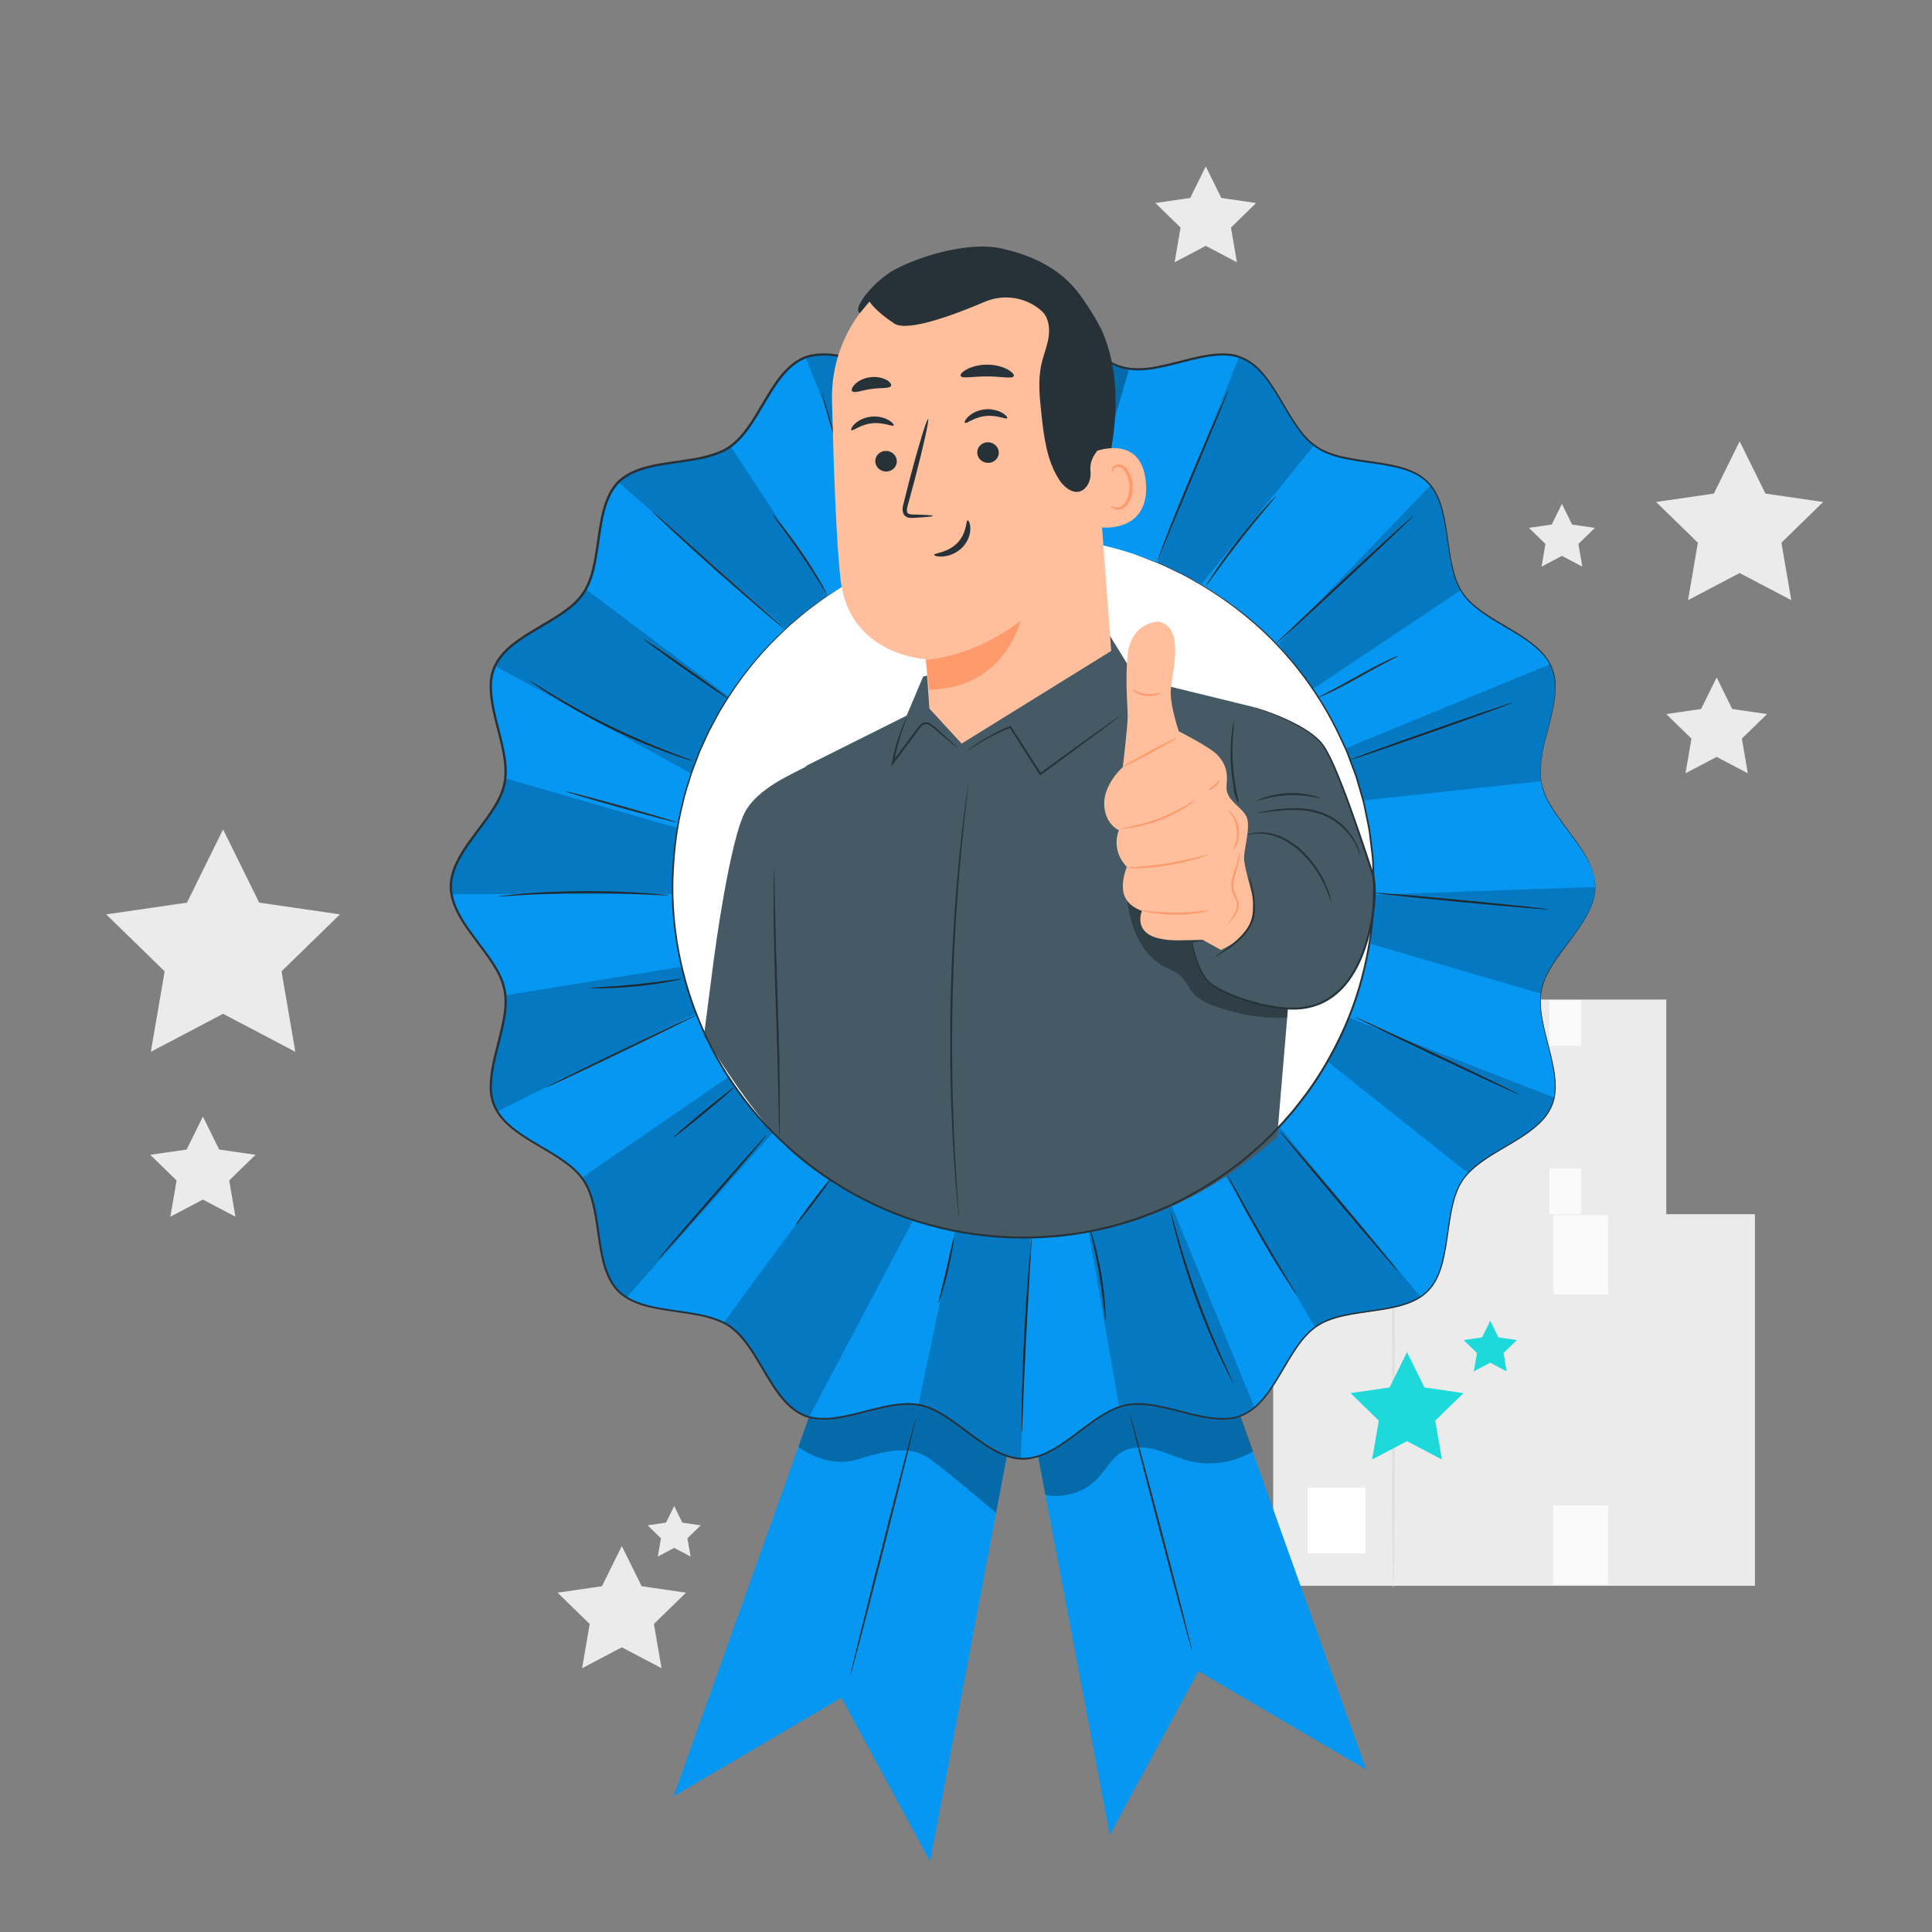<?xml version="1.0" encoding="UTF-8"?><svg xmlns="http://www.w3.org/2000/svg" viewBox="0 0 500 500"><rect x="0" y="0" width="500" height="500" fill="#808080" stroke="none"/><defs><style>.cls-1,.cls-2,.cls-3,.cls-4,.cls-5,.cls-6,.cls-7,.cls-8,.cls-9,.cls-10,.cls-11{stroke-width:0px;}.cls-12{opacity:.2;}.cls-2{fill:#e0e0e0;}.cls-3{fill:#1ed9d9;}.cls-4{fill:#fff;}.cls-13{opacity:.3;}.cls-5{fill:#fafafa;}.cls-6{fill:#263238;}.cls-7{fill:#ebebeb;}.cls-8{fill:#ff9a6c;}.cls-9{fill:#455a64;}.cls-10{fill:#ffbf9d;}.cls-11{fill:#0597f2;}</style></defs><g id="Background_Complete"><rect class="cls-7" x="358.97" y="258.68" width="72.26" height="55.74" transform="translate(790.2 573.1) rotate(180)"/><rect class="cls-4" x="364.14" y="299.71" width="8.71" height="9.84" transform="translate(736.98 609.26) rotate(180)"/><rect class="cls-5" x="400.98" y="258.82" width="8.21" height="11.89"/><rect class="cls-5" x="400.98" y="302.36" width="8.21" height="11.89"/><path class="cls-2" d="m377.01,314.8c-.13,0-.23-12.26-.23-27.38s.1-27.38.23-27.38.23,12.26.23,27.38-.1,27.38-.23,27.38Z"/><rect class="cls-7" x="329.5" y="314.23" width="124.68" height="96.17" transform="translate(783.68 724.63) rotate(180)"/><rect class="cls-4" x="338.41" y="385.02" width="15.02" height="16.98" transform="translate(691.84 787.03) rotate(180)"/><rect class="cls-5" x="401.98" y="314.48" width="14.16" height="20.52"/><rect class="cls-5" x="401.98" y="389.59" width="14.16" height="20.52"/><path class="cls-2" d="m360.62,411.06c-.22,0-.4-21.15-.4-47.24s.18-47.24.4-47.24.4,21.15.4,47.24-.18,47.24-.4,47.24Z"/><polygon class="cls-7" points="450.22 114.21 456.9 127.74 471.83 129.91 461.03 140.45 463.58 155.32 450.22 148.3 436.86 155.32 439.41 140.45 428.6 129.91 443.54 127.74 450.22 114.21"/><polygon class="cls-7" points="52.51 288.97 56.72 297.5 66.13 298.86 59.32 305.5 60.93 314.88 52.51 310.45 44.09 314.88 45.7 305.5 38.89 298.86 48.3 297.5 52.51 288.97"/><polygon class="cls-7" points="57.73 214.66 67.08 233.6 87.98 236.64 72.86 251.38 76.43 272.2 57.73 262.37 39.04 272.2 42.61 251.38 27.48 236.64 48.39 233.6 57.73 214.66"/><polygon class="cls-7" points="444.27 175.32 448.3 183.49 457.31 184.8 450.79 191.15 452.33 200.12 444.27 195.89 436.21 200.12 437.75 191.15 431.23 184.8 440.24 183.49 444.27 175.32"/><polygon class="cls-7" points="312.05 43.07 316.08 51.23 325.09 52.54 318.57 58.89 320.11 67.87 312.05 63.63 303.99 67.87 305.53 58.89 299.01 52.54 308.02 51.23 312.05 43.07"/><polygon class="cls-7" points="404.22 130.41 406.86 135.75 412.76 136.61 408.49 140.77 409.5 146.64 404.22 143.87 398.95 146.64 399.96 140.77 395.69 136.61 401.59 135.75 404.22 130.41"/><polygon class="cls-7" points="160.92 400.11 166.06 410.51 177.54 412.18 169.23 420.28 171.2 431.72 160.92 426.32 150.65 431.72 152.61 420.28 144.3 412.18 155.79 410.51 160.92 400.11"/><polygon class="cls-7" points="174.48 389.76 176.6 394.06 181.35 394.75 177.91 398.1 178.73 402.83 174.48 400.59 170.24 402.83 171.05 398.1 167.61 394.75 172.36 394.06 174.48 389.76"/></g><g id="Stars"><polygon class="cls-3" points="364.14 349.92 368.65 359.07 378.75 360.54 371.44 367.66 373.17 377.72 364.14 372.97 355.1 377.72 356.83 367.66 349.52 360.54 359.62 359.07 364.14 349.92"/><polygon class="cls-7" points="385.68 341.81 387.81 346.12 392.56 346.81 389.12 350.17 389.93 354.91 385.68 352.67 381.42 354.91 382.24 350.17 378.79 346.81 383.55 346.12 385.68 341.81"/><polygon class="cls-3" points="385.68 341.81 387.81 346.12 392.56 346.81 389.12 350.17 389.93 354.91 385.68 352.67 381.42 354.91 382.24 350.17 378.79 346.81 383.55 346.12 385.68 341.81"/></g><g id="Character"><polygon class="cls-11" points="262.12 342.31 287.21 474.87 310.14 432.5 353.6 458.01 307.47 328.93 262.12 342.31"/><g class="cls-13"><path class="cls-1" d="m270.56,386.89c4.64.96,10.05-.68,13.34-4.09,2.29-2.37,3.81-5.58,6.69-7.16,2.59-1.42,5.78-1.22,8.62-.43s5.53,2.1,8.38,2.85c5.6,1.45,11.78.54,16.72-2.48l-7.24-20.1-33.6-4.2-16.02,19.25,3.1,16.37Z"/></g><path class="cls-6" d="m308.51,427.24c-.14.04-3.88-13.73-8.34-30.75-4.47-17.02-7.98-30.85-7.84-30.88.14-.04,3.87,13.73,8.35,30.75,4.47,17.02,7.98,30.84,7.84,30.88Z"/><polygon class="cls-11" points="265.79 349.2 240.7 481.76 217.77 439.4 174.31 464.9 220.44 335.82 265.79 349.2"/><g class="cls-13"><path class="cls-1" d="m206.64,374.43s7.14,5.87,15.65,3.17c8.51-2.71,13.8-3.28,18.41,0,4.61,3.28,17.08,13.96,17.08,13.96l2.89-15.29-16.75-23-17.49,3.53-12.46,1.24-4.63,8.76-2.71,7.63Z"/></g><path class="cls-11" d="m412.9,229.54c0,9.51-12.16,17.7-13.94,26.69-1.83,9.26,6.23,21.47,2.7,29.99-3.6,8.67-17.97,11.59-23.12,19.29-5.2,7.77-2.43,22.15-9.01,28.73-6.58,6.58-20.97,3.81-28.73,9.01-7.71,5.16-10.62,19.53-19.29,23.12-8.52,3.53-20.73-4.53-29.99-2.7-8.99,1.78-17.18,13.94-26.69,13.94s-17.7-12.16-26.69-13.94c-9.26-1.83-21.47,6.23-29.99,2.7-8.67-3.6-11.59-17.97-19.29-23.12-7.77-5.2-22.15-2.43-28.73-9.01-6.58-6.58-3.81-20.97-9.01-28.73-5.16-7.71-19.53-10.62-23.12-19.29-3.53-8.52,4.53-20.73,2.7-29.99-1.78-8.99-13.94-17.18-13.94-26.69s12.16-17.7,13.94-26.69c1.83-9.26-6.23-21.47-2.7-29.99,3.6-8.67,17.97-11.59,23.12-19.29,5.2-7.77,2.43-22.15,9.01-28.73,6.58-6.58,20.97-3.81,28.73-9.01,7.71-5.16,10.62-19.53,19.29-23.12,8.52-3.53,20.73,4.53,29.99,2.7,8.99-1.78,17.18-13.94,26.69-13.94s17.7,12.16,26.69,13.94c9.26,1.83,21.47-6.23,29.99-2.7,8.67,3.6,11.59,17.97,19.29,23.12,7.77,5.2,22.15,2.43,28.73,9.01s3.81,20.97,9.01,28.73c5.16,7.71,19.53,10.62,23.12,19.29,3.53,8.52-4.53,20.73-2.7,29.99,1.78,8.99,13.94,17.18,13.94,26.69Z"/><path class="cls-6" d="m230.17,146.53s-.11-.13-.27-.41c-.19-.33-.41-.73-.68-1.22-.59-1.06-1.39-2.62-2.36-4.56-1.93-3.88-4.43-9.34-6.84-15.5-2.4-6.17-4.26-11.88-5.47-16.04-.61-2.08-1.06-3.78-1.35-4.95-.13-.54-.24-.99-.32-1.36-.07-.31-.1-.48-.08-.48.02,0,.08.15.18.46.11.36.25.8.42,1.33.38,1.24.89,2.89,1.51,4.9,1.3,4.13,3.2,9.8,5.6,15.96,2.4,6.15,4.84,11.62,6.68,15.53.91,1.9,1.65,3.46,2.21,4.63.24.5.43.92.59,1.26.13.29.19.45.18.46Z"/><path class="cls-6" d="m243.35,141.52s-.17-.38-.38-1.1c-.21-.72-.5-1.76-.83-3.06-.66-2.6-1.48-6.21-2.22-10.23-.74-4.02-1.26-7.69-1.56-10.35-.15-1.33-.26-2.41-.31-3.16-.06-.75-.07-1.16-.03-1.17s.12.4.24,1.14c.13.85.29,1.9.48,3.13.4,2.64.97,6.29,1.71,10.31.74,4.01,1.5,7.63,2.06,10.24.26,1.22.49,2.26.67,3.1.15.73.22,1.14.19,1.15Z"/><path class="cls-6" d="m266.6,139.21c-.14,0-.51-11.21-.83-25.05-.31-13.84-.45-25.06-.31-25.07.14,0,.51,11.21.83,25.05.31,13.84.45,25.06.31,25.06Z"/><path class="cls-6" d="m289.99,116.16c.14.04-1.48,5.65-3.61,12.53-2.13,6.88-3.97,12.42-4.1,12.37-.14-.04,1.48-5.65,3.61-12.53,2.13-6.88,3.97-12.41,4.1-12.37Z"/><path class="cls-6" d="m299.54,145.15s.03-.17.13-.47c.12-.36.27-.79.46-1.32.4-1.14,1.02-2.78,1.8-4.81,1.56-4.04,3.81-9.59,6.37-15.68,2.56-6.1,4.94-11.59,6.69-15.55.86-1.92,1.57-3.5,2.11-4.68.24-.5.44-.92.6-1.26.14-.29.23-.43.24-.43s-.03.17-.15.47c-.14.35-.31.78-.51,1.3-.49,1.2-1.15,2.8-1.95,4.74-1.7,4.06-4,9.55-6.55,15.61-2.53,6.06-4.81,11.55-6.51,15.62-.8,1.95-1.46,3.55-1.95,4.74-.22.51-.4.93-.55,1.28-.13.29-.21.44-.22.44Z"/><path class="cls-6" d="m312.04,151.67s.17-.38.57-1.02c.39-.64.99-1.54,1.74-2.65,1.5-2.22,3.66-5.23,6.17-8.45,2.52-3.22,4.91-6.05,6.7-8.05.89-1,1.63-1.8,2.15-2.33.52-.54.82-.82.85-.8.03.02-.22.36-.7.94-.55.66-1.22,1.48-2.02,2.44-1.71,2.05-4.06,4.91-6.57,8.13-2.51,3.22-4.71,6.19-6.28,8.35-.74,1.01-1.37,1.86-1.87,2.56-.45.6-.71.92-.74.9Z"/><path class="cls-6" d="m330.22,166.57c-.1-.11,7.81-7.63,17.67-16.79,9.86-9.17,17.93-16.52,18.03-16.41.1.11-7.81,7.62-17.67,16.8-9.86,9.17-17.93,16.52-18.02,16.41Z"/><path class="cls-6" d="m361.98,169.68c.03.07-1.14.66-3.01,1.64-1.88.98-4.43,2.39-7.25,3.98-2.82,1.58-5.42,2.95-7.34,3.85-.96.45-1.75.8-2.3,1.02-.55.22-.86.33-.88.3-.03-.07,1.14-.66,3.01-1.64,1.88-.98,4.43-2.39,7.25-3.98,2.82-1.58,5.42-2.95,7.34-3.85.96-.45,1.75-.8,2.3-1.02.55-.22.86-.33.88-.3Z"/><path class="cls-6" d="m391.39,181.87c.05.14-9.37,3.57-21.03,7.68-11.67,4.11-21.16,7.33-21.21,7.19-.05-.14,9.37-3.57,21.04-7.68,11.66-4.11,21.16-7.33,21.21-7.19Z"/><path class="cls-6" d="m400.75,235.34c-.01.14-10.25-.71-22.86-1.91-12.61-1.2-22.83-2.29-22.81-2.43.01-.14,10.25.71,22.86,1.91,12.61,1.2,22.82,2.29,22.81,2.43Z"/><path class="cls-6" d="m393.22,283.3c-.06.13-9.63-4.26-21.37-9.81-11.74-5.55-21.21-10.15-21.15-10.28.06-.13,9.63,4.26,21.37,9.81,11.74,5.55,21.21,10.15,21.15,10.28Z"/><path class="cls-6" d="m361.74,328.93c-.11.09-7.01-7.91-15.41-17.88-8.41-9.97-15.13-18.12-15.02-18.22.11-.09,7.01,7.91,15.42,17.88,8.4,9.97,15.13,18.12,15.02,18.21Z"/><path class="cls-6" d="m335.46,334.95s-.33-.38-.83-1.12c-.51-.74-1.23-1.83-2.09-3.18-1.74-2.71-4.07-6.49-6.52-10.75-2.45-4.25-4.57-8.17-6.04-11.03-.74-1.43-1.32-2.59-1.71-3.41-.39-.81-.59-1.27-.56-1.28s.29.41.74,1.19c.49.87,1.11,1.99,1.85,3.33,1.56,2.81,3.72,6.69,6.17,10.94,2.45,4.25,4.73,8.06,6.38,10.81.78,1.31,1.44,2.41,1.95,3.27.46.78.69,1.21.66,1.23Z"/><path class="cls-6" d="m319.14,357.9s-.11-.13-.26-.41c-.18-.33-.39-.74-.65-1.22-.56-1.06-1.34-2.62-2.26-4.57-1.84-3.89-4.21-9.35-6.46-15.52-2.25-6.18-3.95-11.88-5.04-16.05-.55-2.08-.96-3.77-1.21-4.95-.11-.54-.21-.99-.29-1.36-.06-.31-.08-.48-.06-.48.02,0,.07.15.17.46.1.36.23.8.38,1.33.35,1.24.81,2.89,1.37,4.9,1.18,4.13,2.93,9.8,5.17,15.97,2.25,6.16,4.55,11.63,6.31,15.55.86,1.9,1.57,3.47,2.1,4.63.23.5.41.92.57,1.26.12.29.18.45.17.46Z"/><path class="cls-6" d="m286.08,341.81c-.08,0-.2-1.33-.43-3.48-.23-2.15-.59-5.12-1.14-8.37-.55-3.25-1.17-6.18-1.65-8.29-.48-2.11-.8-3.41-.72-3.43.03,0,.16.3.35.88.19.58.45,1.42.73,2.46.57,2.09,1.26,5.02,1.81,8.29.55,3.27.85,6.26.99,8.42.07,1.08.11,1.96.11,2.57,0,.61,0,.94-.04.95Z"/><path class="cls-6" d="m264.45,370.6s-.03-.18-.04-.51c0-.4-.01-.88-.02-1.47-.01-1.28,0-3.12.04-5.41.08-4.56.29-10.87.65-17.82.36-6.96.81-13.25,1.18-17.8.19-2.27.35-4.11.48-5.38.07-.59.12-1.07.16-1.46.04-.33.08-.51.09-.51.02,0,.02.18.01.51-.02.4-.04.88-.07,1.47-.08,1.35-.19,3.18-.32,5.39-.27,4.63-.63,10.88-1.02,17.8-.37,6.95-.63,13.25-.8,17.81-.08,2.22-.15,4.05-.2,5.4-.03.59-.05,1.07-.07,1.47-.02.34-.04.51-.06.51Z"/><path class="cls-6" d="m246.87,320.23c.07.01-.04.99-.3,2.55-.26,1.56-.68,3.71-1.23,6.07-.55,2.36-1.13,4.47-1.59,5.98-.46,1.52-.8,2.44-.87,2.42-.07-.02.14-.98.51-2.52.41-1.72.9-3.75,1.44-6.01.52-2.26.98-4.3,1.38-6.02.35-1.54.59-2.49.66-2.48Z"/><path class="cls-6" d="m215.08,304.96c.11.09-1.84,2.86-4.38,6.2-2.53,3.34-4.68,5.97-4.79,5.89-.11-.09,1.84-2.86,4.38-6.2,2.53-3.34,4.68-5.97,4.79-5.89Z"/><path class="cls-6" d="m198.41,293.76c.11.09-6.1,7.38-13.86,16.27-7.76,8.9-14.14,16.03-14.25,15.93-.11-.09,6.1-7.38,13.86-16.28,7.76-8.89,14.14-16.03,14.25-15.93Z"/><path class="cls-6" d="m190.06,281.35c.09.11-3.36,3.11-7.71,6.69-4.35,3.59-7.95,6.4-8.04,6.29s3.36-3.11,7.71-6.69c4.35-3.58,7.95-6.4,8.04-6.29Z"/><path class="cls-6" d="m180.3,262.64c.06.13-8.58,4.42-19.3,9.59-10.73,5.17-19.47,9.25-19.53,9.12-.06-.13,8.58-4.42,19.31-9.59,10.72-5.17,19.47-9.25,19.53-9.12Z"/><path class="cls-6" d="m176.38,253.31s-.31.13-.9.27c-.58.14-1.44.32-2.49.51-2.11.39-5.05.84-8.31,1.17-3.26.33-6.23.47-8.38.5-1.07.02-1.94.01-2.54,0-.6-.02-.93-.05-.93-.08,0-.08,1.32-.15,3.46-.28,2.14-.13,5.09-.33,8.34-.66,3.25-.33,6.18-.71,8.3-1.01,2.12-.3,3.43-.49,3.45-.41Z"/><path class="cls-6" d="m173.21,231.76s-.63.02-1.75-.04c-1.21-.06-2.81-.14-4.76-.24-4.02-.19-9.57-.38-15.7-.35-6.13.04-11.68.28-15.7.52-1.94.12-3.54.22-4.75.3-1.12.07-1.75.09-1.75.06,0-.04.61-.13,1.73-.26,1.12-.14,2.74-.3,4.75-.46,4.01-.33,9.57-.63,15.72-.67,6.15-.03,11.71.21,15.72.5,2.01.14,3.63.29,4.75.41,1.12.12,1.74.2,1.73.24Z"/><path class="cls-6" d="m175.17,212.84c-.04.14-6.51-1.55-14.46-3.76-7.95-2.22-14.36-4.13-14.32-4.27.04-.14,6.51,1.55,14.46,3.76,7.95,2.22,14.36,4.13,14.32,4.27Z"/><path class="cls-6" d="m179.36,196.97s-.17-.02-.47-.11c-.36-.11-.8-.24-1.32-.4-1.15-.35-2.79-.91-4.81-1.65-4.03-1.47-9.53-3.71-15.41-6.6-5.88-2.9-11.01-5.89-14.63-8.2-1.81-1.15-3.26-2.11-4.24-2.81-.45-.32-.82-.58-1.12-.8-.25-.19-.38-.29-.37-.31s.16.06.43.22c.32.2.71.43,1.18.72,1.01.64,2.49,1.55,4.32,2.66,3.66,2.22,8.81,5.15,14.67,8.04,5.86,2.88,11.32,5.17,15.31,6.72,2,.78,3.62,1.39,4.74,1.8.51.2.94.36,1.29.49.29.12.44.19.44.21Z"/><path class="cls-6" d="m188.77,181.03c-.08.12-5.15-3.3-11.31-7.64-6.16-4.34-11.09-7.95-11.01-8.07.08-.12,5.14,3.3,11.31,7.64,6.16,4.34,11.09,7.95,11.01,8.07Z"/><path class="cls-6" d="m168.88,132.42s.14.08.38.28c.28.24.61.53,1.02.87.93.83,2.18,1.93,3.68,3.26,3.16,2.82,7.41,6.61,12.11,10.81,4.72,4.17,8.99,7.95,12.16,10.76,1.5,1.34,2.75,2.44,3.68,3.27.39.36.71.66.98.91.22.21.33.33.32.34-.01.01-.15-.08-.39-.26-.29-.23-.63-.5-1.05-.83-.9-.73-2.2-1.81-3.78-3.15-3.18-2.68-7.52-6.43-12.27-10.64-4.74-4.21-8.98-8.09-12.02-10.92-1.52-1.42-2.74-2.58-3.57-3.39-.38-.37-.69-.68-.95-.94-.21-.22-.32-.34-.31-.35Z"/><path class="cls-6" d="m200.07,133.33s.27.23.68.69c.41.47.99,1.16,1.68,2.03,1.39,1.74,3.24,4.19,5.16,6.99,1.92,2.8,3.53,5.42,4.65,7.35.56.96.99,1.75,1.28,2.3.29.55.43.87.4.88-.07.04-.8-1.12-1.99-3-1.19-1.87-2.85-4.45-4.76-7.24-1.91-2.79-3.71-5.27-5.02-7.06-1.31-1.79-2.13-2.89-2.07-2.94Z"/><g class="cls-12"><path class="cls-1" d="m160.1,124.82l43.5,38.09,10.81-8.65-25.24-38.68s-1.93,1.42-6.96,2.86c-4.87,1.39-19.21,1.76-22.11,6.39Z"/></g><g class="cls-12"><path class="cls-1" d="m208.53,92.6l21.24,53.17,13.57-4.25-4.52-46.12s-2.34.55-7.52-.11c-5.02-.64-17.22-5.41-22.77-2.69Z"/></g><g class="cls-13"><path class="cls-1" d="m265.17,81.47l1.42,57.74,12.72.61,12.88-44.32c-.25-.02-3.57-.6-7.49-3.1-4.41-2.82-13.38-11.39-19.54-10.93Z"/></g><g class="cls-12"><path class="cls-1" d="m320.65,92.38l-21.11,53.23,11.49,5.49,29.05-35.86c-.22-.12-2.97-2.41-5.52-6.49-2.77-4.44-7.49-14.6-13.92-16.38Z"/></g><g class="cls-12"><path class="cls-1" d="m370.23,125.59l-39.32,40.98,8.76,11.81,38.42-25.64s-1.61-2.56-2.53-7.48c-.92-4.98-1.06-14.05-5.33-19.66Z"/></g><g class="cls-12"><path class="cls-1" d="m401.27,171.85l-52.95,21.79,4.39,13.53,46.07-5s-.29-1.42.32-6.62c.59-5.03,5.87-16.27,2.17-23.71Z"/></g><g class="cls-12"><path class="cls-1" d="m412.99,229.54l-57.72,2.02-.48,12.73,44.04,12.88c.02-.25.41-2.73,1.75-5.26,3.24-6.13,12.42-14.77,12.42-22.38Z"/></g><g class="cls-12"><path class="cls-1" d="m402.35,284.12l-53.15-20.72-5.38,11.55,36.16,28.68c.11-.22,2.22-2.18,6.28-4.76,4.41-2.81,14.87-7.36,16.09-14.75Z"/></g><g class="cls-12"><path class="cls-1" d="m324.18,283.3l-13.15,11.04c1,1.04,18.53,30.84,29.33,49.26.15-.11.29-.24.44-.34,7.12-4.76,19.77-2.85,26.91-7.57l-43.53-52.4Z"/><path class="cls-1" d="m300,304.18l-19.64,6.7,9.3,53.32c.61-.21,1.23-.39,1.85-.51,9.26-1.83,21.47,6.23,29.99,2.7,1.17-.49,2.23-1.18,3.22-2.01l-24.72-60.19Z"/><path class="cls-1" d="m264.14,377.6l3.14-69.66-16.98-4.3-12.64,59.98c.16.03.31.05.47.08,8.77,1.74,16.79,13.35,26.01,13.91Z"/><path class="cls-1" d="m221.44,296.11s-22.44,30.06-34.17,46.25c.55.27,1.08.57,1.58.91,7.71,5.16,10.62,19.53,19.29,23.12.4.16.81.3,1.22.41l31.35-59.34-19.26-11.35Z"/><path class="cls-1" d="m198.41,271.91l-47.86,32.9c.18.24.38.47.55.71,5.2,7.77,2.43,22.15,9.01,28.73.61.61,1.3,1.11,2.02,1.57,16.91-19.06,47.27-53.28,48.37-54.47l-12.09-9.45Z"/><path class="cls-1" d="m187.44,248.42l-56.59,9.14c.9,9.08-6.25,20.54-2.89,28.66.21.5.46.97.73,1.43,19.8-9.86,61.18-30.37,62.9-30.48l-4.16-8.75Z"/><path class="cls-1" d="m184.35,216.9l-53.49-15.44c-.04.47-.1.93-.19,1.38-1.78,8.99-13.94,17.18-13.94,26.69,0,.64.06,1.27.16,1.9h65.29l2.17-14.53Z"/><path class="cls-1" d="m128.19,172.43c19.99,10.71,59.08,32.38,59.08,32.38l9.62-18.27-45.19-34.02c-.19.35-.38.71-.6,1.04-5.07,7.58-19.02,10.53-22.91,18.87Z"/></g><path class="cls-6" d="m412.9,229.54s-.03-.21-.06-.63c-.05-.42-.03-1.06-.26-1.86-.31-1.63-1.23-3.98-3-6.7-1.72-2.76-4.32-5.85-7.03-9.76-1.32-1.97-2.7-4.19-3.43-6.85-.73-2.67-.59-5.68-.02-8.71.55-3.05,1.46-6.19,2.26-9.52.73-3.31,1.53-6.93.79-10.61-.39-1.82-1.26-3.55-2.48-5.06-1.24-1.5-2.8-2.76-4.45-3.95-3.32-2.36-7.13-4.24-10.79-6.7-1.82-1.23-3.62-2.61-5.1-4.36-1.5-1.75-2.47-3.93-3.13-6.19-1.29-4.55-1.57-9.41-2.55-14.28-.5-2.42-1.17-4.88-2.46-7.06-1.26-2.2-3.31-3.9-5.7-4.93-2.38-1.06-5-1.6-7.65-2.04-2.65-.44-5.37-.75-8.09-1.23-2.72-.49-5.5-1.13-8.02-2.52-2.53-1.38-4.51-3.6-6.16-5.97-1.66-2.39-3.09-4.95-4.61-7.47-1.52-2.52-3.12-5.05-5.2-7.21-2.07-2.13-4.84-3.67-7.89-3.87-3.04-.23-6.11.35-9.14,1.07-3.04.73-6.08,1.62-9.24,2.21-3.13.61-6.49.83-9.66-.18-3.12-1.08-5.87-2.98-8.53-4.93-2.66-1.96-5.26-4.05-8.12-5.78-2.84-1.68-6.08-3.07-9.45-2.7l-.63.05c-.21.04-.41.09-.61.13-.41.1-.82.17-1.23.29-.79.29-1.61.53-2.36.92-1.55.69-3,1.62-4.43,2.57-2.85,1.94-5.53,4.17-8.45,6.15-1.44,1.01-2.99,1.9-4.6,2.66-1.63.74-3.41,1.18-5.21,1.32-3.62.18-7.18-.64-10.67-1.52-3.5-.88-7-1.88-10.6-2.23-1.8-.15-3.62-.07-5.37.36-1.76.42-3.32,1.42-4.7,2.58-2.76,2.41-4.69,5.65-6.6,8.83-1.91,3.2-3.73,6.54-6.27,9.41-1.28,1.41-2.76,2.7-4.5,3.57-1.74.85-3.58,1.42-5.46,1.86-3.76.82-7.6,1.18-11.38,1.86-3.74.68-7.64,1.74-10.41,4.43-1.34,1.37-2.27,3.09-2.96,4.89-.7,1.81-1.1,3.73-1.46,5.65-.7,3.86-1.02,7.82-1.96,11.71-.45,1.95-1.11,3.87-2.13,5.63-1.02,1.76-2.42,3.28-4.01,4.53-3.16,2.54-6.75,4.42-10.19,6.52-1.71,1.06-3.4,2.16-4.96,3.43-1.53,1.29-2.92,2.77-3.88,4.52-.97,1.74-1.41,3.75-1.39,5.76,0,2.02.3,4.04.7,6.03.85,4,2.11,7.93,2.79,12.04.35,2.05.48,4.17.21,6.26-.27,2.1-1.08,4.09-2.09,5.93-2.08,3.66-4.8,6.86-7.21,10.26-1.22,1.69-2.34,3.46-3.23,5.34-.88,1.87-1.5,3.89-1.51,5.96.01,2.07.62,4.09,1.49,5.96.88,1.88,2,3.65,3.22,5.34,2.41,3.41,5.13,6.61,7.22,10.26,1.01,1.83,1.83,3.83,2.1,5.93.28,2.09.16,4.21-.2,6.26-.67,4.11-1.94,8.05-2.79,12.05-.41,2-.71,4.02-.71,6.04-.02,2.02.42,4.02,1.38,5.77.95,1.75,2.34,3.24,3.87,4.53,1.56,1.27,3.25,2.38,4.96,3.44,3.43,2.1,7.03,3.98,10.19,6.52,1.58,1.25,3,2.77,4.01,4.53,1.02,1.76,1.69,3.69,2.13,5.63.94,3.9,1.26,7.86,1.96,11.72.35,1.93.76,3.85,1.46,5.65.69,1.8,1.62,3.52,2.95,4.89,2.77,2.69,6.67,3.76,10.41,4.44,3.79.69,7.63,1.04,11.39,1.86,1.87.44,3.72,1.01,5.46,1.86,1.74.87,3.22,2.16,4.5,3.57,2.54,2.87,4.36,6.21,6.27,9.42,1.92,3.18,3.85,6.42,6.6,8.83,1.38,1.16,2.94,2.16,4.7,2.58,1.75.44,3.57.51,5.37.36,3.61-.35,7.11-1.35,10.6-2.23,3.49-.88,7.05-1.7,10.67-1.52,1.8.14,3.58.58,5.21,1.32,1.61.76,3.16,1.65,4.6,2.66,2.92,1.98,5.6,4.21,8.45,6.15,1.43.95,2.88,1.88,4.43,2.57.76.4,1.57.63,2.36.92.4.11.82.19,1.23.29.21.04.41.1.61.13l.63.05c3.37.38,6.61-1.02,9.45-2.7,2.85-1.73,5.45-3.82,8.12-5.78,2.66-1.95,5.41-3.84,8.53-4.92,3.17-1.01,6.53-.79,9.66-.18,3.15.59,6.2,1.48,9.24,2.21,3.03.72,6.11,1.3,9.14,1.07,3.05-.21,5.81-1.74,7.88-3.88,2.07-2.15,3.67-4.69,5.2-7.21,1.52-2.53,2.95-5.09,4.61-7.47,1.66-2.37,3.64-4.59,6.17-5.97,2.52-1.39,5.3-2.03,8.02-2.52,2.73-.48,5.44-.79,8.09-1.23,2.65-.44,5.26-.99,7.65-2.05,2.39-1.03,4.43-2.73,5.69-4.93,1.29-2.18,1.96-4.64,2.46-7.06.98-4.86,1.26-9.73,2.55-14.27.65-2.26,1.63-4.44,3.13-6.18,1.48-1.75,3.29-3.13,5.1-4.36,3.65-2.46,7.47-4.34,10.78-6.7,1.65-1.18,3.2-2.45,4.45-3.95,1.23-1.51,2.09-3.24,2.48-5.06.43-1.82.32-3.68.15-5.45-.18-1.78-.57-3.49-.94-5.16-.8-3.33-1.7-6.47-2.26-9.52-.57-3.03-.71-6.04.02-8.71.74-2.67,2.11-4.89,3.43-6.85,2.71-3.91,5.32-6.99,7.03-9.76,1.77-2.73,2.68-5.07,3-6.7.23-.8.21-1.44.26-1.86.04-.42.06-.63.06-.63,0,0,0,.21-.04.63-.04.42-.02,1.06-.24,1.87-.3,1.64-1.2,4.01-2.96,6.75-1.71,2.78-4.3,5.88-6.99,9.79-1.31,1.97-2.67,4.18-3.39,6.81-.71,2.63-.57,5.61,0,8.62.56,3.03,1.47,6.17,2.28,9.5.37,1.67.78,3.39.96,5.19.17,1.79.28,3.67-.15,5.53-.39,1.86-1.28,3.64-2.52,5.18-1.26,1.53-2.83,2.81-4.49,4-3.34,2.38-7.15,4.27-10.78,6.72-1.8,1.23-3.58,2.59-5.04,4.31-1.46,1.71-2.42,3.84-3.06,6.08-1.27,4.5-1.55,9.36-2.52,14.25-.5,2.44-1.17,4.93-2.49,7.17-1.29,2.26-3.41,4.03-5.84,5.08-2.43,1.08-5.07,1.64-7.73,2.08-2.66.44-5.38.75-8.09,1.24-2.7.49-5.45,1.13-7.9,2.49-2.46,1.34-4.39,3.51-6.03,5.86-1.64,2.36-3.06,4.92-4.59,7.45-1.52,2.53-3.13,5.09-5.25,7.29-2.1,2.18-5,3.79-8.13,4-3.12.24-6.23-.36-9.28-1.07-3.05-.73-6.09-1.62-9.22-2.2-3.1-.6-6.38-.8-9.45.17-3.04,1.05-5.76,2.92-8.41,4.87-2.65,1.96-5.26,4.05-8.15,5.81-.74.4-1.45.87-2.24,1.2-.39.18-.77.37-1.16.53l-1.21.43c-1.63.5-3.37.83-5.11.6l-.65-.05c-.21-.03-.42-.09-.64-.13-.42-.1-.85-.18-1.27-.3-.81-.3-1.65-.54-2.42-.95-1.59-.71-3.05-1.65-4.5-2.61-2.87-1.96-5.56-4.19-8.45-6.15-1.43-1-2.95-1.87-4.53-2.62-1.6-.72-3.3-1.14-5.05-1.28-3.52-.17-7.04.63-10.52,1.51-3.49.87-7,1.89-10.68,2.24-1.84.15-3.72.08-5.54-.37-1.84-.44-3.47-1.49-4.9-2.68-2.84-2.48-4.78-5.76-6.71-8.95-1.91-3.21-3.73-6.53-6.22-9.34-1.26-1.38-2.68-2.61-4.36-3.46-1.68-.82-3.5-1.38-5.34-1.82-3.72-.81-7.55-1.17-11.37-1.86-1.9-.37-3.82-.76-5.65-1.49-1.83-.71-3.59-1.69-5.02-3.09-1.4-1.44-2.37-3.22-3.07-5.07-.72-1.85-1.12-3.8-1.48-5.74-.71-3.89-1.03-7.85-1.96-11.69-.44-1.92-1.1-3.8-2.08-5.5-.98-1.69-2.34-3.16-3.9-4.39-3.1-2.49-6.68-4.37-10.14-6.48-1.72-1.07-3.43-2.18-5.02-3.48-1.56-1.32-3-2.85-4-4.68-1-1.82-1.47-3.94-1.44-6.01,0-2.08.31-4.13.72-6.15.85-4.03,2.12-7.97,2.78-12.02.35-2.02.47-4.09.19-6.11-.27-2.02-1.05-3.94-2.04-5.74-2.05-3.59-4.76-6.79-7.19-10.22-1.22-1.71-2.37-3.49-3.27-5.42-.9-1.92-1.53-4.02-1.54-6.18.02-2.17.66-4.26,1.56-6.18.9-1.92,2.05-3.71,3.27-5.42,2.43-3.42,5.14-6.62,7.18-10.21.99-1.8,1.77-3.73,2.03-5.75.26-2.02.14-4.08-.2-6.1-.67-4.05-1.93-7.99-2.79-12.02-.41-2.02-.72-4.07-.71-6.15-.02-2.07.44-4.18,1.46-6,1-1.83,2.44-3.36,4-4.67,1.59-1.3,3.3-2.41,5.02-3.48,3.45-2.11,7.03-3.99,10.13-6.48,1.56-1.23,2.91-2.7,3.89-4.39.98-1.7,1.63-3.58,2.07-5.5.92-3.84,1.25-7.8,1.96-11.68.36-1.94.77-3.89,1.48-5.74.7-1.85,1.67-3.63,3.07-5.07,1.43-1.4,3.2-2.38,5.03-3.09,1.83-.72,3.75-1.12,5.65-1.48,3.82-.69,7.65-1.04,11.36-1.86,1.85-.43,3.66-1,5.34-1.82,1.68-.84,3.1-2.08,4.36-3.46,2.49-2.81,4.3-6.13,6.21-9.33,1.93-3.19,3.86-6.46,6.71-8.95,1.43-1.2,3.06-2.24,4.9-2.68,1.82-.45,3.7-.53,5.53-.37,3.67.36,7.19,1.37,10.68,2.24,3.48.88,7,1.68,10.52,1.51,1.75-.13,3.45-.56,5.05-1.27,1.58-.75,3.1-1.62,4.53-2.62,2.89-1.96,5.58-4.19,8.45-6.15,1.45-.96,2.91-1.9,4.5-2.61.77-.4,1.61-.65,2.42-.95.42-.12.85-.2,1.27-.3.21-.04.42-.1.64-.14l.65-.05c1.73-.23,3.48.11,5.11.6l1.21.43c.4.16.77.36,1.16.53.79.33,1.5.8,2.24,1.2,2.89,1.76,5.49,3.85,8.15,5.81,2.65,1.95,5.37,3.81,8.41,4.87,3.06.97,6.34.78,9.44.17,3.12-.58,6.16-1.47,9.22-2.2,3.05-.72,6.16-1.31,9.28-1.08,3.14.2,6.03,1.81,8.14,3.99,2.12,2.2,3.72,4.76,5.25,7.28,1.52,2.53,2.94,5.09,4.58,7.45,1.64,2.35,3.57,4.52,6.03,5.86,2.45,1.36,5.2,2,7.9,2.49,2.71.48,5.42.8,8.09,1.24,2.66.44,5.3,1,7.73,2.08,2.43,1.05,4.56,2.82,5.85,5.07,1.32,2.24,2,4.73,2.49,7.17.98,4.89,1.25,9.75,2.52,14.25.65,2.23,1.59,4.37,3.06,6.08,1.45,1.72,3.23,3.09,5.03,4.31,3.63,2.45,7.44,4.34,10.78,6.72,1.66,1.19,3.23,2.47,4.49,4,1.25,1.54,2.13,3.32,2.53,5.17.43,1.86.31,3.74.15,5.53-.18,1.8-.59,3.52-.96,5.19-.8,3.34-1.72,6.47-2.28,9.5-.58,3.02-.72,5.99,0,8.62.72,2.63,2.08,4.85,3.39,6.81,2.69,3.91,5.29,7.01,6.99,9.79,1.76,2.74,2.66,5.11,2.96,6.75.22.81.19,1.45.24,1.87.03.42.04.63.04.63Z"/><path class="cls-6" d="m237.04,366.96c.14.04-3.55,15-8.24,33.42-4.69,18.43-8.61,33.33-8.75,33.3s3.55-15,8.24-33.42c4.69-18.42,8.61-33.33,8.75-33.29Z"/><circle class="cls-4" cx="264.82" cy="229.54" r="90.78"/><path class="cls-9" d="m208.92,198.08c-1.25,1.25-8.14,13.77-8.76,24.09-.63,10.33.86,68.32.86,68.32l.27,3.84c16.34,19.11,75.74,47.55,129.24-.1h0l3-35.67-8.83-75.51-30.67-7.51-7.19-11.66-47.93,11.22-4.27,10.1-25.72,12.86Z"/><path class="cls-6" d="m283.52,133.54c2.11-7.84,4.19-15.75,4.92-23.84.73-8.09.05-16.45-3.16-23.91-.49-1.13-4.54-8.68-5.76-8.49-.87.13,1.75,7.23,1.35,8.01-3.85,7.47-4.55,16.24-3.44,24.57,1.1,8.33,3.23,15.76,6.1,23.66"/><path class="cls-10" d="m282.72,102.54c-.39-20.37-12.56-37.12-32.92-36.17l-1.88.2c-18.87,1.99-33.06,18.14-32.6,37.11.43,17.65,1.14,37.15,2.24,46.53,2.29,19.42,22.05,20.39,22.05,20.39.04,0,.91,12.77.91,12.77l8.35,9.07,38.71-23.98-4.88-65.92Z"/><path class="cls-8" d="m239.63,170.75s12.33-.57,24.52-10.15c0,0-4.08,17.61-23.67,17.9l-.86-7.75Z"/><path class="cls-6" d="m226.52,119.51c.1,1.47,1.43,2.6,2.97,2.52,1.54-.08,2.7-1.33,2.6-2.81-.1-1.47-1.43-2.6-2.97-2.52-1.54.08-2.7,1.34-2.6,2.81Z"/><path class="cls-6" d="m220.34,111.31c.38.33,2.32-1.45,5.31-1.76,2.98-.35,5.34.96,5.62.56.14-.18-.28-.8-1.31-1.39-1.01-.59-2.69-1.1-4.55-.89-1.86.21-3.35,1.06-4.18,1.85-.84.8-1.09,1.49-.9,1.63Z"/><path class="cls-6" d="m252.91,117.27c.1,1.47,1.43,2.6,2.97,2.52,1.54-.08,2.7-1.33,2.6-2.81-.1-1.47-1.43-2.6-2.97-2.52-1.54.08-2.7,1.34-2.6,2.81Z"/><path class="cls-6" d="m249.73,109.43c.38.33,2.32-1.45,5.31-1.76,2.98-.35,5.33.96,5.62.56.14-.18-.27-.8-1.31-1.39-1.01-.59-2.69-1.1-4.55-.89-1.86.21-3.35,1.06-4.18,1.85-.84.8-1.09,1.49-.9,1.63Z"/><path class="cls-6" d="m241.43,133.52c0-.17-1.89-.3-4.94-.36-.77,0-1.51-.07-1.69-.58-.24-.53,0-1.39.27-2.32.52-1.92,1.07-3.94,1.64-6.05,2.26-8.6,3.81-15.64,3.47-15.73-.35-.09-2.46,6.81-4.72,15.41-.54,2.12-1.06,4.14-1.54,6.07-.2.9-.59,1.93-.08,3.04.27.55.87.9,1.37.98.5.1.93.06,1.31.04,3.05-.16,4.93-.34,4.92-.51Z"/><path class="cls-6" d="m250.44,134.66c-.49.02-.15,3.27-2.69,5.86-2.53,2.6-6.02,2.6-6,3.06-.02.21.84.55,2.3.44,1.44-.1,3.48-.78,5.03-2.37,1.54-1.59,2.07-3.55,2.04-4.89-.02-1.37-.47-2.13-.69-2.09Z"/><path class="cls-6" d="m248.62,97.29c.38.78,3.32.08,6.87.13,3.55-.02,6.49.71,6.87-.07.17-.37-.4-1.08-1.63-1.75-1.22-.67-3.1-1.22-5.23-1.23-2.13,0-4.02.53-5.24,1.18-1.23.65-1.81,1.36-1.65,1.73Z"/><path class="cls-6" d="m220.53,101.25c.6.62,2.58-.3,5.05-.59,2.46-.38,4.62-.03,5.03-.79.17-.37-.23-1.01-1.21-1.56-.97-.54-2.53-.91-4.23-.68-1.7.23-3.1,1-3.89,1.79-.8.79-1.01,1.52-.75,1.82Z"/><path class="cls-10" d="m282.65,117.11c.32-.18,12.94-5.36,13.92,7.98.98,13.34-12.61,11.57-12.67,11.18-.05-.38-1.25-19.16-1.25-19.16Z"/><path class="cls-8" d="m287.61,130.92c.06-.05.24.15.65.3.4.15,1.06.22,1.74-.09,1.37-.62,2.39-2.94,2.28-5.35-.06-1.22-.39-2.35-.89-3.28-.48-.95-1.16-1.58-1.88-1.66-.72-.11-1.19.35-1.32.74-.15.39-.05.65-.12.67-.03.04-.3-.2-.24-.76.04-.27.17-.6.46-.87.3-.28.76-.45,1.26-.43,1.03,0,2.03.87,2.58,1.89.61,1.02,1.02,2.29,1.08,3.66.11,2.69-1.08,5.31-2.97,6.01-.92.31-1.72.09-2.15-.2-.44-.3-.53-.59-.48-.62Z"/><path class="cls-6" d="m222.54,81.02c-2.24-1.05,3.79-8.46,8.95-11.21,7.79-4.16,19.89-7.18,27.42-5.56,9.07,1.95,16.75,5.91,21.74,13.72,4.99,7.82,7.28,17.15,7.62,26.42.1,2.83,0,5.79-1.35,8.27-1.67,3.07-5.13,5.16-4.71,9.22.15,1.48-.17,3.01-1.12,4.16-2.27,2.75-5.42.51-6.95-1.85-3.27-5.04-4-11.26-4.64-17.23-.46-4.24-.91-8.58.03-12.75.51-2.27,1.42-4.44,1.81-6.73.38-2.29.15-4.85-1.37-6.6-.25-.29-.65-.64-1.15-1.03-3.99-3.07-9.35-3.72-13.98-1.74-7.34,3.14-19.92,7.94-23.44,5.6-5.06-3.36-6.37-5.68-6.37-5.68l-2.47,2.97Z"/><path class="cls-9" d="m208.92,198.08c-.77,1.07-11.7,4.7-15.85,11.61-4.15,6.91-8.25,37.93-8.25,37.93l-2.64,20.42c5.2,8.23,12.17,19.12,19.58,26.8l7.16-96.75Z"/><g class="cls-13"><path class="cls-1" d="m291.05,228.03c.46,4.16.93,8.37,2.36,12.31,1.43,3.93,3.94,7.63,7.61,9.66,1.53.85,3.27,1.41,4.55,2.6,1.38,1.28,2.07,3.14,3.32,4.55,1.45,1.64,3.55,2.55,5.61,3.29,6.11,2.17,12.14,3.2,18.62,2.97.2-2.14.21-10,.41-12.14l-42.48-23.23Z"/></g><path class="cls-9" d="m324.7,183.06s13.78,4.08,17.82,9.95,11.19,28.63,12.66,32.85c1.47,4.22.18,14.01-2.57,21.04-2.75,7.03-7.53,13.09-15.78,14.01-8.25.92-21.29-3.85-24.22-6.97-2.93-3.12-4.16-10.12-4.16-10.12,3.66-.64,7.28-1.55,10.82-2.71"/><path class="cls-6" d="m319.26,241.1s-.06.03-.17.08c-.14.05-.31.11-.52.19-.46.16-1.15.39-2.06.66-1.82.54-4.52,1.28-8.04,1.93l.11-.16c.31,1.56.75,3.27,1.41,5.06.33.89.71,1.81,1.19,2.7.49.89,1.06,1.79,1.85,2.51.79.72,1.77,1.3,2.79,1.84,1.02.55,2.11,1.03,3.24,1.49,2.27.91,4.72,1.7,7.32,2.32,2.6.6,5.36,1.05,8.22,1.06.72.03,1.43-.06,2.15-.1.71-.12,1.44-.18,2.15-.38,1.43-.32,2.83-.86,4.14-1.61,2.64-1.46,4.87-3.74,6.57-6.41,1.72-2.67,2.98-5.7,3.9-8.86.72-2.43,1.25-4.89,1.59-7.33.35-2.44.52-4.88.36-7.25-.09-1.19-.31-2.31-.72-3.42-.37-1.12-.74-2.23-1.1-3.33-.73-2.19-1.45-4.34-2.15-6.43-1.42-4.18-2.82-8.13-4.22-11.8-1.43-3.65-2.76-7.07-4.43-9.94-.82-1.44-1.93-2.57-3.11-3.48-1.16-.94-2.36-1.69-3.51-2.35-2.3-1.31-4.39-2.23-6.11-2.95-1.72-.71-3.08-1.21-4.01-1.54-.44-.16-.79-.28-1.05-.37-.24-.08-.36-.13-.36-.14,0,0,.13.02.37.09.27.08.62.19,1.07.32.94.3,2.31.76,4.05,1.45,1.74.69,3.85,1.6,6.18,2.89,1.16.65,2.38,1.4,3.57,2.34,1.2.91,2.38,2.08,3.22,3.55,1.72,2.9,3.07,6.32,4.52,9.97,1.42,3.67,2.84,7.62,4.27,11.8.71,2.09,1.43,4.24,2.17,6.43.37,1.1.74,2.2,1.11,3.32.41,1.11.66,2.34.75,3.55.17,2.43,0,4.9-.35,7.36-.35,2.47-.88,4.95-1.61,7.41-.94,3.2-2.21,6.27-3.97,9-1.73,2.73-4.03,5.07-6.76,6.57-1.35.77-2.8,1.32-4.27,1.65-.73.2-1.48.27-2.21.39-.74.04-1.48.13-2.2.1-2.92-.02-5.71-.48-8.33-1.1-2.62-.63-5.09-1.44-7.37-2.37-1.14-.47-2.24-.96-3.27-1.53-1.03-.55-2.02-1.15-2.86-1.91-.83-.77-1.41-1.71-1.9-2.62-.49-.92-.87-1.85-1.19-2.76-.64-1.82-1.07-3.54-1.37-5.12l-.03-.14.14-.02c3.52-.6,6.22-1.3,8.05-1.8.89-.25,1.58-.45,2.08-.59.22-.06.39-.11.53-.15.12-.03.18-.05.18-.04Z"/><path class="cls-6" d="m344.55,233.73c-.1.02-.42-1.7-1.57-4.24-1.13-2.53-3.16-5.88-6.22-8.83-1.52-1.48-3.21-2.6-4.83-3.44-.42-.19-.82-.37-1.22-.54-.39-.18-.81-.26-1.19-.39-.77-.28-1.52-.35-2.21-.46-.17-.03-.34-.05-.5-.08-.16,0-.32,0-.48,0-.31,0-.6,0-.88,0-.55-.03-1.02.07-1.41.12-.77.11-1.2.16-1.21.12,0-.03.41-.15,1.18-.32.39-.09.86-.22,1.42-.21.29-.01.59-.03.9-.04.16,0,.33-.01.49-.02.17.02.34.04.52.06.71.09,1.49.14,2.29.41.4.12.83.2,1.24.38.41.18.83.36,1.26.54,1.68.84,3.43,1.98,4.98,3.49,3.12,3.01,5.14,6.45,6.2,9.06.27.65.51,1.25.66,1.79.16.54.32.99.38,1.38.16.77.23,1.2.19,1.21Z"/><path class="cls-6" d="m352.07,221.36c-.11.04-.49-1.77-2.08-4.2-1.56-2.39-4.54-5.38-8.78-6.65-4.23-1.29-8.34-.89-11.21-.61-1.37.16-2.51.3-3.43.41-.81.1-1.26.14-1.27.1,0-.04.43-.14,1.23-.3.8-.16,1.96-.37,3.41-.58,2.87-.37,7.04-.84,11.4.48,2.17.66,4.07,1.77,5.56,3.04,1.51,1.26,2.6,2.66,3.38,3.91.78,1.26,1.22,2.37,1.47,3.16.25.78.32,1.23.3,1.24Z"/><path class="cls-6" d="m341.68,206.57c-.04.17-3.63-.99-8.19-.78-4.57.16-8.06,1.59-8.11,1.42-.02-.06.81-.49,2.26-.95,1.44-.46,3.51-.9,5.83-1,2.32-.09,4.41.19,5.89.54,1.48.35,2.34.71,2.32.77Z"/><path class="cls-6" d="m319.38,186.5c.08.01-.12,1.41-.28,3.66-.16,2.26-.24,5.39.07,8.83.28,3.3.88,6.27,1.41,8.42l-.36.12c-.41-1.16-.73-2.09-.94-2.75s-.31-1.02-.28-1.03c.03-.01.2.33.47.96.27.63.65,1.55,1.1,2.69l-.36.12c-.62-2.15-1.28-5.13-1.56-8.47-.31-3.47-.18-6.64.08-8.9.13-1.13.27-2.04.4-2.67.13-.63.21-.97.25-.96Z"/><path class="cls-10" d="m299.89,160.85s-7.15,0-8.05,8.6c-.69,6.6,0,13.01,0,15.9s-1.27,13.17-1.27,13.17c0,0-4.88,4.33-4.8,9.53.08,5.23,3.8,6.82,3.8,6.82,0,0-2.27,4.95,2.06,9.5,0,0-2.08,4.79-.37,8.02,1.32,2.5,4.29,3.33,4.29,3.33,0,0-2.11,4.72,2.96,6.71,3,1.17,7.43.91,7.43.91l5.34-.1,4.7,2.6s8.05-3.51,8.26-8.26l.21-4.75s-2.27-7.84-2.48-10.32c-.21-2.48,1.86-8.46.62-11.15-1.24-2.68-5.57-4.26-5.16-8.01.41-3.75-.41-5.82-2.27-7.88-1.86-2.06-10.07-6.19-10.07-6.19,0,0-2.11-5.99-2.11-10.12s4.13-16.72-3.1-18.3Z"/><path class="cls-8" d="m304.71,190.83c.04.06-.72.55-1.98,1.28-1.26.74-3.01,1.72-4.96,2.78-1.95,1.06-3.74,2-5.04,2.65-1.3.65-2.13,1.03-2.16.96s.73-.55,1.98-1.29c1.26-.74,3.01-1.72,4.96-2.78,1.95-1.06,3.73-1.99,5.04-2.65,1.3-.65,2.13-1.03,2.16-.96Z"/><path class="cls-8" d="m309.41,206.99s-.2.23-.62.56c-.42.34-1.05.79-1.86,1.31-1.61,1.05-3.96,2.33-6.7,3.38-2.75,1.05-5.35,1.66-7.25,1.96-.95.15-1.72.24-2.26.27-.54.03-.83.04-.84,0,0-.08,1.16-.24,3.03-.63,1.87-.39,4.42-1.05,7.13-2.08,2.71-1.04,5.05-2.25,6.7-3.21,1.65-.96,2.63-1.62,2.68-1.55Z"/><path class="cls-8" d="m315.55,201.85c.13.04-.14.96-.99,1.73-.84.77-1.78.95-1.81.82-.05-.14.72-.51,1.46-1.21.76-.68,1.2-1.41,1.34-1.34Z"/><path class="cls-8" d="m312.6,221.15c.02.06-1.11.52-2.99,1.1-1.88.58-4.53,1.24-7.5,1.72-2.97.48-5.69.68-7.66.72-1.97.05-3.19-.04-3.19-.1,0-.08,1.21-.13,3.17-.27,1.95-.14,4.65-.39,7.6-.87,2.95-.48,5.58-1.08,7.48-1.56,1.9-.48,3.07-.82,3.09-.74Z"/><path class="cls-8" d="m319.14,219.96c-.07-.04.24-.59.55-1.53.31-.94.57-2.3.39-3.79-.18-1.49-.75-2.76-1.27-3.59-.52-.84-.95-1.3-.89-1.36.04-.05.57.32,1.2,1.15.62.82,1.3,2.15,1.49,3.74.19,1.59-.15,3.04-.56,3.98-.41.95-.84,1.44-.89,1.4Z"/><path class="cls-8" d="m312.97,235.63c.01.06-.95.33-2.54.6-1.59.27-3.82.5-6.29.49-2.47,0-4.69-.25-6.28-.53-1.59-.27-2.55-.55-2.54-.61.02-.08,1,.07,2.59.25,1.59.18,3.79.36,6.23.37,2.44,0,4.64-.16,6.24-.34,1.59-.17,2.58-.31,2.59-.23Z"/><path class="cls-8" d="m300.28,179.26c.03.06-.32.32-.99.56-.66.24-1.66.41-2.74.28-1.08-.13-2.01-.53-2.6-.92-.59-.39-.87-.73-.83-.78.09-.13,1.45.96,3.49,1.18,2.04.26,3.61-.47,3.67-.33Z"/><path class="cls-8" d="m320.62,220.57s.09.27.11.77c.01.5-.05,1.23-.25,2.11-.19.88-.52,1.89-.84,3-.3,1.11-.59,2.37-.37,3.64.17,1.26,1.12,2.29,1.27,3.58.17,1.26-.33,2.33-.79,3.09-.48.77-.95,1.32-1.29,1.68-.34.36-.55.55-.57.52-.08-.06.69-.88,1.55-2.39.4-.75.81-1.75.63-2.84-.12-1.09-1.08-2.11-1.31-3.56-.24-1.42.1-2.74.43-3.86.35-1.13.71-2.11.94-2.96.5-1.69.4-2.79.49-2.79Z"/><path class="cls-6" d="m323.31,226.85s.16.32.34.94c.18.61.42,1.51.65,2.64.22,1.13.44,2.48.48,4.01.03,1.52-.12,3.26-.9,4.9-.8,1.61-1.96,2.88-3.07,3.92-1.12,1.03-2.23,1.85-3.18,2.49-.95.64-1.74,1.12-2.3,1.44-.56.31-.88.47-.9.44-.04-.07,1.15-.82,2.99-2.17.91-.68,1.98-1.51,3.06-2.54,1.07-1.04,2.18-2.27,2.93-3.79.73-1.52.9-3.18.89-4.67,0-1.49-.19-2.83-.36-3.96-.37-2.24-.7-3.62-.62-3.64Z"/><path class="cls-6" d="m247.86,193.56s-.43-.28-1.16-.87c-.79-.65-1.81-1.5-3.03-2.51-.64-.54-1.34-1.13-2.08-1.75-.37-.31-.75-.64-1.18-.85-.43-.21-.91-.27-1.34-.05-.86.45-1.44,1.56-2.18,2.48-.71.96-1.45,1.95-2.2,2.97-1.21,1.62-2.37,3.17-3.44,4.61l-.65.86.21-1.06c.7-3.62,1.68-6.64,2.49-8.72.4-1.04.76-1.86,1.02-2.41.26-.55.42-.84.44-.83.03.01-.08.32-.29.89-.21.57-.52,1.4-.88,2.45-.72,2.11-1.63,5.12-2.29,8.71l-.44-.19c1.07-1.44,2.22-3,3.42-4.62.76-1.01,1.5-2,2.21-2.96.36-.48.71-.95,1.06-1.41.36-.46.76-.93,1.32-1.2.57-.29,1.26-.19,1.75.07.5.26.89.61,1.26.93.72.64,1.4,1.24,2.03,1.8,1.18,1.06,2.16,1.95,2.92,2.63.68.63,1.05.99,1.03,1.02Z"/><path class="cls-6" d="m290.08,185.11s-.12.13-.39.35c-.32.25-.71.55-1.18.92-1.1.83-2.59,1.95-4.41,3.32-3.81,2.8-8.98,6.61-14.71,10.83l-.22.16-.15-.23c-.12-.18-.24-.38-.36-.57-2.71-4.28-5.24-8.27-7.38-11.66l.27.09c-3.53,1.4-6.31,2.94-8.2,4.09-.95.57-1.67,1.05-2.17,1.37-.5.32-.76.49-.78.47-.01-.02.23-.22.7-.58.47-.36,1.18-.87,2.11-1.48,1.86-1.21,4.62-2.82,8.17-4.28l.17-.07.1.16c2.16,3.37,4.71,7.35,7.45,11.61.12.2.25.39.36.57l-.37-.07c5.77-4.17,10.97-7.93,14.81-10.7,1.86-1.31,3.38-2.39,4.5-3.18.5-.34.91-.62,1.24-.84.29-.19.44-.28.45-.27Z"/><path class="cls-6" d="m200.33,224.88s.04.24.05.71c.01.51.03,1.19.06,2.02.03,1.82.08,4.35.14,7.44.12,6.28.37,14.96.7,24.55.33,9.59.52,18.28.54,24.56.01,3.14,0,5.69-.03,7.45-.02.84-.03,1.51-.04,2.02-.02.46-.03.71-.05.71s-.04-.24-.05-.71c-.01-.51-.03-1.19-.06-2.02-.03-1.82-.08-4.34-.14-7.44-.12-6.28-.37-14.96-.7-24.55-.33-9.59-.52-18.27-.54-24.56-.01-3.14,0-5.69.03-7.45.02-.84.03-1.51.04-2.02.02-.46.03-.71.05-.71Z"/><path class="cls-6" d="m248.19,315.2s-.03-.1-.05-.29c-.02-.22-.06-.5-.1-.85-.08-.78-.18-1.88-.32-3.27-.28-2.84-.6-6.96-.92-12.05-.33-5.09-.59-11.16-.77-17.91-.15-6.75-.18-14.17-.02-21.95.18-7.79.54-15.2.98-21.94.47-6.73,1-12.79,1.54-17.86.54-5.07,1.04-9.17,1.44-12,.2-1.38.35-2.47.46-3.25.05-.35.1-.62.13-.84.03-.19.05-.29.06-.29,0,0,0,.1-.01.29-.02.22-.05.5-.08.85-.09.78-.21,1.88-.37,3.26-.34,2.83-.78,6.94-1.27,12.01-.5,5.07-.99,11.13-1.43,17.86-.41,6.73-.76,14.14-.94,21.92-.16,7.78-.14,15.19-.02,21.93.15,6.74.37,12.81.65,17.9.27,5.09.54,9.21.75,12.06.09,1.39.17,2.49.22,3.28.02.35.03.63.04.85,0,.19,0,.29,0,.29Z"/><path class="cls-6" d="m218.39,151.52s-.35.25-1.06.71c-.71.46-1.76,1.14-3.13,2.03-1.37.89-2.96,2.16-4.9,3.57-.96.72-1.91,1.59-2.98,2.46-.53.44-1.07.9-1.63,1.37-.55.48-1.08,1.02-1.65,1.55-4.55,4.23-9.71,9.91-14.46,17.36-.58.94-1.18,1.89-1.78,2.86-.63.96-1.11,2.02-1.69,3.04-.54,1.05-1.15,2.08-1.67,3.18-.5,1.11-1.02,2.23-1.54,3.37-.25.57-.54,1.14-.77,1.73-.23.59-.45,1.19-.68,1.79-.45,1.21-.94,2.42-1.38,3.66-.74,2.54-1.67,5.09-2.23,7.82-1.39,5.38-2.15,11.18-2.46,17.23-.35,6.05.01,12.39,1.05,18.84,2.11,12.87,7.18,26.27,15.81,38.18,8.52,11.95,20.56,22.34,35.01,29.17,14.43,6.87,31.31,9.84,48.17,8.1,16.88-1.75,32.7-8.4,45.37-18.11,3.19-2.4,6.13-5.07,8.94-7.8.68-.71,1.35-1.41,2.03-2.12.68-.7,1.34-1.41,1.97-2.16.64-.73,1.27-1.47,1.9-2.2.6-.76,1.19-1.52,1.79-2.27,4.75-6.05,8.5-12.64,11.47-19.35,2.96-6.72,4.92-13.67,6.12-20.51.62-3.42.96-6.84,1.19-10.21.11-1.68.1-3.36.16-5.02-.03-1.66-.12-3.3-.18-4.94-.03-.82-.06-1.63-.1-2.44-.05-.81-.18-1.6-.27-2.4-.19-1.59-.38-3.17-.57-4.74-.25-1.55-.61-3.08-.9-4.59-.31-1.51-.57-3.03-1.04-4.47-.42-1.46-.83-2.9-1.25-4.33-.18-.72-.44-1.41-.71-2.1-.26-.69-.52-1.37-.77-2.05-.53-1.35-.97-2.73-1.56-4.02-.6-1.29-1.2-2.56-1.79-3.82-4.83-10.02-11.03-18.12-17.25-24.37-6.25-6.27-12.53-10.66-17.83-13.89-1.35-.77-2.62-1.51-3.82-2.19-.59-.36-1.19-.64-1.78-.92-.58-.28-1.14-.54-1.68-.8-1.08-.52-2.08-.99-2.99-1.43-.9-.46-1.79-.72-2.54-1.03-1.52-.59-2.68-1.04-3.48-1.35-.78-.31-1.18-.48-1.18-.48,0,0,.41.14,1.2.43.8.3,1.97.73,3.5,1.3.76.31,1.65.56,2.56,1.01.92.43,1.92.9,3.01,1.41.54.25,1.11.52,1.69.79.59.27,1.2.55,1.79.91,1.2.68,2.48,1.41,3.84,2.18,5.32,3.22,11.64,7.59,17.93,13.86,6.26,6.25,12.51,14.36,17.38,24.42.59,1.26,1.19,2.54,1.8,3.83.6,1.29,1.04,2.68,1.58,4.03.26.68.52,1.37.78,2.06.27.69.53,1.38.71,2.11.42,1.43.83,2.88,1.26,4.34.47,1.45.74,2.97,1.06,4.49.3,1.52.66,3.05.91,4.61.19,1.57.39,3.16.58,4.76.09.8.22,1.6.27,2.41.03.81.07,1.63.1,2.45.06,1.64.15,3.29.19,4.96-.06,1.67-.05,3.35-.16,5.04-.22,3.38-.56,6.82-1.18,10.26-1.2,6.88-3.17,13.86-6.13,20.63-2.97,6.75-6.74,13.38-11.51,19.46-.6.76-1.2,1.52-1.8,2.28-.64.73-1.27,1.47-1.91,2.21-.63.75-1.29,1.47-1.98,2.17-.68.71-1.36,1.42-2.04,2.13-2.83,2.74-5.78,5.43-8.99,7.85-12.73,9.78-28.64,16.46-45.62,18.22-16.95,1.76-33.93-1.23-48.44-8.15-14.54-6.88-26.63-17.33-35.19-29.35-8.66-11.98-13.75-25.46-15.85-38.39-1.04-6.48-1.39-12.84-1.03-18.92.32-6.08,1.1-11.9,2.5-17.3.57-2.74,1.51-5.3,2.26-7.84.45-1.25.93-2.46,1.39-3.67.23-.6.46-1.2.69-1.8.24-.59.52-1.16.78-1.73.52-1.14,1.04-2.27,1.55-3.38.52-1.1,1.14-2.14,1.69-3.19.58-1.03,1.07-2.09,1.7-3.05.61-.97,1.21-1.93,1.79-2.86,4.79-7.46,9.99-13.14,14.57-17.35.57-.53,1.11-1.07,1.66-1.55.57-.47,1.11-.93,1.65-1.37,1.07-.87,2.04-1.73,3-2.45,1.95-1.39,3.55-2.65,4.94-3.53,1.38-.87,2.44-1.54,3.16-1.99.71-.45,1.08-.66,1.08-.66Z"/></g></svg>